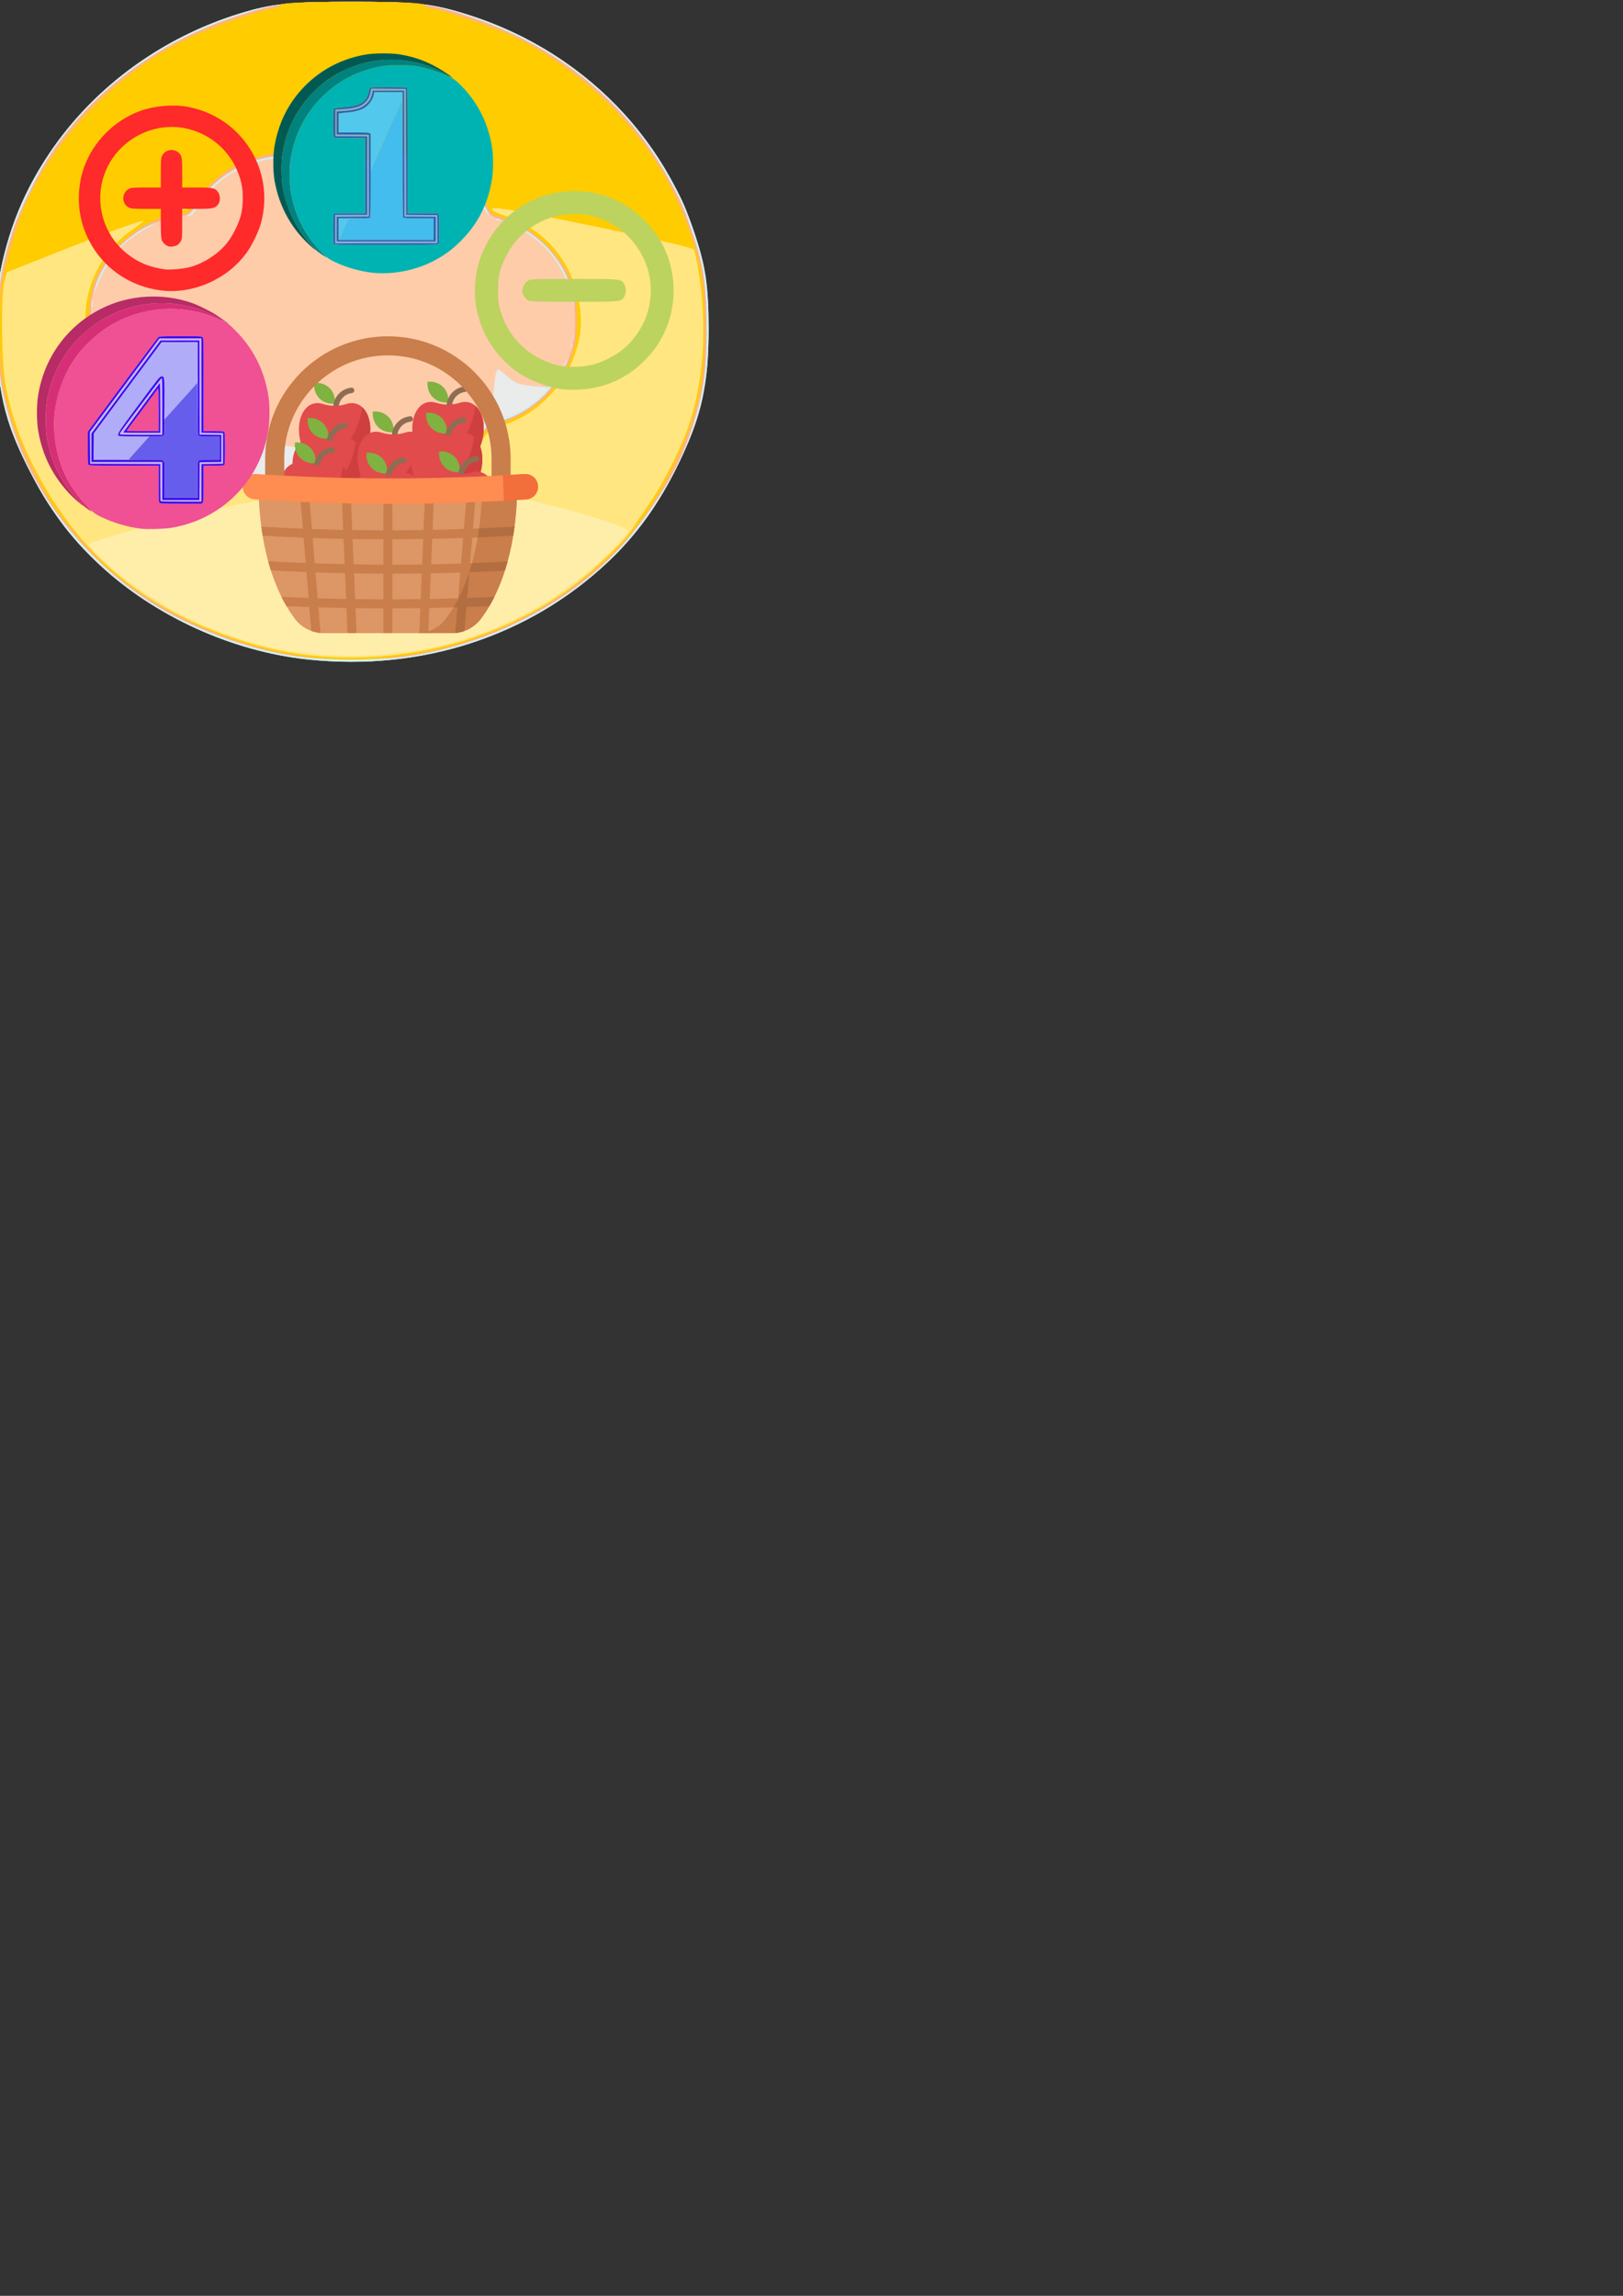 <?xml version="1.0" encoding="UTF-8" standalone="no"?>
<svg
   xmlns:dc="http://purl.org/dc/elements/1.1/"
   xmlns:cc="http://creativecommons.org/ns#"
   xmlns:rdf="http://www.w3.org/1999/02/22-rdf-syntax-ns#"
   xmlns:svg="http://www.w3.org/2000/svg"
   xmlns="http://www.w3.org/2000/svg"
   xmlns:sodipodi="http://sodipodi.sourceforge.net/DTD/sodipodi-0.dtd"
   xmlns:inkscape="http://www.inkscape.org/namespaces/inkscape"
   width="210mm"
   height="297mm"
   viewBox="0 0 210 297"
   version="1.1"
   id="svg8"
   inkscape:version="1.0.2-2 (e86c870879, 2021-01-15)"
   sodipodi:docname="b6.svg">
  <rect x="0" y="0" width="210" height="297" fill="#333333" stroke="none"/>
  <defs
     id="defs2">
    <pattern
       id="EMFhbasepattern"
       patternUnits="userSpaceOnUse"
       width="6"
       height="6"
       x="0"
       y="0" />
    <pattern
       id="EMFhbasepattern-7"
       patternUnits="userSpaceOnUse"
       width="6"
       height="6"
       x="0"
       y="0" />
    <pattern
       id="EMFhbasepattern-3"
       patternUnits="userSpaceOnUse"
       width="6"
       height="6"
       x="0"
       y="0" />
    <pattern
       id="EMFhbasepattern-8"
       patternUnits="userSpaceOnUse"
       width="6"
       height="6"
       x="0"
       y="0" />
    <pattern
       id="EMFhbasepattern-9"
       patternUnits="userSpaceOnUse"
       width="6"
       height="6"
       x="0"
       y="0" />
    <pattern
       id="EMFhbasepattern-31"
       patternUnits="userSpaceOnUse"
       width="6"
       height="6"
       x="0"
       y="0" />
    <pattern
       id="EMFhbasepattern-97"
       patternUnits="userSpaceOnUse"
       width="6"
       height="6"
       x="0"
       y="0" />
    <pattern
       id="EMFhbasepattern-83"
       patternUnits="userSpaceOnUse"
       width="6"
       height="6"
       x="0"
       y="0" />
    <pattern
       id="EMFhbasepattern-4"
       patternUnits="userSpaceOnUse"
       width="6"
       height="6"
       x="0"
       y="0" />
    <pattern
       id="EMFhbasepattern-1"
       patternUnits="userSpaceOnUse"
       width="6"
       height="6"
       x="0"
       y="0" />
    <pattern
       id="EMFhbasepattern-8-9"
       patternUnits="userSpaceOnUse"
       width="6"
       height="6"
       x="0"
       y="0" />
    <pattern
       id="EMFhbasepattern-91"
       patternUnits="userSpaceOnUse"
       width="6"
       height="6"
       x="0"
       y="0" />
    <pattern
       id="EMFhbasepattern-8-6"
       patternUnits="userSpaceOnUse"
       width="6"
       height="6"
       x="0"
       y="0" />
    <pattern
       id="EMFhbasepattern-9-8"
       patternUnits="userSpaceOnUse"
       width="6"
       height="6"
       x="0"
       y="0" />
    <pattern
       id="EMFhbasepattern-33"
       patternUnits="userSpaceOnUse"
       width="6"
       height="6"
       x="0"
       y="0" />
    <pattern
       id="EMFhbasepattern-8-0"
       patternUnits="userSpaceOnUse"
       width="6"
       height="6"
       x="0"
       y="0" />
    <pattern
       id="EMFhbasepattern-9-4"
       patternUnits="userSpaceOnUse"
       width="6"
       height="6"
       x="0"
       y="0" />
    <pattern
       id="EMFhbasepattern-1-9"
       patternUnits="userSpaceOnUse"
       width="6"
       height="6"
       x="0"
       y="0" />
    <pattern
       id="EMFhbasepattern-3-5"
       patternUnits="userSpaceOnUse"
       width="6"
       height="6"
       x="0"
       y="0" />
    <pattern
       id="EMFhbasepattern-4-4"
       patternUnits="userSpaceOnUse"
       width="6"
       height="6"
       x="0"
       y="0" />
    <pattern
       id="EMFhbasepattern-0"
       patternUnits="userSpaceOnUse"
       width="6"
       height="6"
       x="0"
       y="0" />
    <pattern
       id="EMFhbasepattern-48"
       patternUnits="userSpaceOnUse"
       width="6"
       height="6"
       x="0"
       y="0" />
    <pattern
       id="EMFhbasepattern-46"
       patternUnits="userSpaceOnUse"
       width="6"
       height="6"
       x="0"
       y="0" />
    <pattern
       id="EMFhbasepattern-8-96"
       patternUnits="userSpaceOnUse"
       width="6"
       height="6"
       x="0"
       y="0" />
    <pattern
       id="EMFhbasepattern-9-2"
       patternUnits="userSpaceOnUse"
       width="6"
       height="6"
       x="0"
       y="0" />
    <pattern
       id="EMFhbasepattern-1-8"
       patternUnits="userSpaceOnUse"
       width="6"
       height="6"
       x="0"
       y="0" />
    <pattern
       id="EMFhbasepattern-3-7"
       patternUnits="userSpaceOnUse"
       width="6"
       height="6"
       x="0"
       y="0" />
    <pattern
       id="EMFhbasepattern-4-8"
       patternUnits="userSpaceOnUse"
       width="6"
       height="6"
       x="0"
       y="0" />
    <pattern
       id="EMFhbasepattern-0-6"
       patternUnits="userSpaceOnUse"
       width="6"
       height="6"
       x="0"
       y="0" />
    <pattern
       id="EMFhbasepattern-2"
       patternUnits="userSpaceOnUse"
       width="6"
       height="6"
       x="0"
       y="0" />
    <pattern
       id="EMFhbasepattern-4-9"
       patternUnits="userSpaceOnUse"
       width="6"
       height="6"
       x="0"
       y="0" />
    <pattern
       id="EMFhbasepattern-5"
       patternUnits="userSpaceOnUse"
       width="6"
       height="6"
       x="0"
       y="0" />
    <pattern
       id="EMFhbasepattern-8-1"
       patternUnits="userSpaceOnUse"
       width="6"
       height="6"
       x="0"
       y="0" />
    <pattern
       id="EMFhbasepattern-70"
       patternUnits="userSpaceOnUse"
       width="6"
       height="6"
       x="0"
       y="0" />
    <pattern
       id="EMFhbasepattern-4-1"
       patternUnits="userSpaceOnUse"
       width="6"
       height="6"
       x="0"
       y="0" />
    <pattern
       id="EMFhbasepattern-6"
       patternUnits="userSpaceOnUse"
       width="6"
       height="6"
       x="0"
       y="0" />
    <pattern
       id="EMFhbasepattern-8-15"
       patternUnits="userSpaceOnUse"
       width="6"
       height="6"
       x="0"
       y="0" />
    <pattern
       id="EMFhbasepattern-9-26"
       patternUnits="userSpaceOnUse"
       width="6"
       height="6"
       x="0"
       y="0" />
    <pattern
       id="EMFhbasepattern-1-98"
       patternUnits="userSpaceOnUse"
       width="6"
       height="6"
       x="0"
       y="0" />
    <pattern
       id="EMFhbasepattern-3-9"
       patternUnits="userSpaceOnUse"
       width="6"
       height="6"
       x="0"
       y="0" />
    <pattern
       id="EMFhbasepattern-4-13"
       patternUnits="userSpaceOnUse"
       width="6"
       height="6"
       x="0"
       y="0" />
    <pattern
       id="EMFhbasepattern-0-9"
       patternUnits="userSpaceOnUse"
       width="6"
       height="6"
       x="0"
       y="0" />
    <pattern
       id="EMFhbasepattern-48-0"
       patternUnits="userSpaceOnUse"
       width="6"
       height="6"
       x="0"
       y="0" />
    <pattern
       id="EMFhbasepattern-94"
       patternUnits="userSpaceOnUse"
       width="6"
       height="6"
       x="0"
       y="0" />
    <pattern
       id="EMFhbasepattern-60"
       patternUnits="userSpaceOnUse"
       width="6"
       height="6"
       x="0"
       y="0" />
    <pattern
       id="EMFhbasepattern-8-00"
       patternUnits="userSpaceOnUse"
       width="6"
       height="6"
       x="0"
       y="0" />
    <pattern
       id="EMFhbasepattern-9-9"
       patternUnits="userSpaceOnUse"
       width="6"
       height="6"
       x="0"
       y="0" />
    <pattern
       id="EMFhbasepattern-1-4"
       patternUnits="userSpaceOnUse"
       width="6"
       height="6"
       x="0"
       y="0" />
  </defs>
  <sodipodi:namedview
     id="base"
     pagecolor="#ffffff"
     bordercolor="#666666"
     borderopacity="1.0"
     inkscape:pageopacity="0.0"
     inkscape:pageshadow="2"
     inkscape:zoom="0.98994949"
     inkscape:cx="407.95419"
     inkscape:cy="383.04576"
     inkscape:document-units="mm"
     inkscape:current-layer="layer2"
     inkscape:document-rotation="0"
     showgrid="false"
     inkscape:window-width="2560"
     inkscape:window-height="1361"
     inkscape:window-x="-9"
     inkscape:window-y="-9"
     inkscape:window-maximized="1" />
  <g
     inkscape:groupmode="layer"
     id="layer4"
     inkscape:label="Warstwa 3"
     style="display:inline">
    <g
       id="g978"
       transform="translate(-0.23,-0.255)" />
    <g
       id="g1072"
       transform="translate(-70.292,-55.708)"
       style="fill-rule:evenodd">
      <path
         style="fill:#eaebeb;fill-rule:evenodd;stroke-width:0.264"
         d="m 110.188,141.031 c -9.849,-1.027 -19.845,-5.562 -27.036,-12.267 -3.86,-3.599 -6.434,-7.086 -9.183,-12.442 -3.164,-6.162 -4.091,-10.279 -4.092,-18.158 -3.15e-4,-4.562 0.082,-5.602 0.647,-8.194 1.43,-6.554 3.983,-11.864 8.361,-17.388 5.571,-7.03 13.536,-12.4 22.447,-15.132 4.151,-1.273 6.425,-1.509 14.538,-1.509 8.428,0 10.438,0.228 15.091,1.709 11.183,3.561 20.403,11.003 25.978,20.969 1.69,3.021 2.041,3.814 3.236,7.315 1.425,4.173 1.797,6.717 1.797,12.3 0,7.273 -0.88,11.276 -3.804,17.314 -2.588,5.343 -5.431,9.305 -9.281,12.931 -10.17,9.58 -24.043,14.079 -38.7,12.551 z"
         id="path1086" />
      <path
         style="fill:#d0f0ef;fill-rule:evenodd;stroke-width:0.264"
         d="m 110.188,141.031 c -11.532,-1.202 -23.132,-7.242 -30.272,-15.763 -2.858,-3.411 -3.893,-4.957 -5.809,-8.683 -1.747,-3.396 -3.219,-7.702 -3.835,-11.214 -0.614,-3.503 -0.537,-11.499 0.144,-14.893 0.988,-4.929 2.915,-9.693 5.693,-14.08 5.598,-8.838 14.805,-15.755 25.224,-18.949 4.151,-1.273 6.425,-1.509 14.538,-1.509 8.428,0 10.438,0.228 15.091,1.709 15.84,5.043 27.651,17.992 30.547,33.487 0.639,3.421 0.637,10.785 -0.004,14.217 -1.578,8.452 -6.368,17.263 -12.51,23.016 -10.348,9.692 -24.136,14.19 -38.808,12.661 z m -0.68,-22.967 c 0.756,-0.143 2.099,-0.553 2.985,-0.911 l 1.61,-0.65 1.545,0.65 c 0.85,0.358 2.407,0.784 3.461,0.947 3.665,0.568 7.819,-0.724 10.705,-3.33 1.479,-1.335 1.954,-2.256 0.557,-1.08 -1.841,1.549 -5.518,2.882 -7.892,2.859 -2.413,-0.022 -5.409,-0.958 -7.234,-2.259 -0.727,-0.518 -1.187,-0.596 -3.736,-0.631 -3.65,-0.05 -4.633,-0.211 -6.554,-1.073 -1.919,-0.861 -3.441,-2.522 -3.886,-4.242 -0.419,-1.617 -0.517,-3.762 -0.2,-4.388 0.474,-0.936 -0.154,-1.046 -2.483,-0.435 -2.899,0.761 -5.877,0.83 -8.42,0.197 -1.853,-0.462 -5.457,-2.056 -6.807,-3.011 -0.884,-0.626 -0.786,-0.019 0.376,2.317 1.175,2.363 3.595,4.864 5.704,5.896 1.615,0.79 3.916,1.467 5.003,1.472 0.581,0.003 0.928,0.336 1.951,1.874 2.95,4.437 8.272,6.755 13.316,5.798 z m 26.435,-8.493 c 1.563,-0.536 2.879,-1.331 4.374,-2.644 1.136,-0.998 0.918,-1.28 -0.995,-1.286 -1.522,-0.005 -2.742,-0.487 -3.606,-1.424 -0.98,-1.063 -1.278,-0.89 -1.422,0.825 -0.15,1.792 -0.653,4.219 -1.014,4.893 -0.226,0.421 -0.169,0.457 0.485,0.303 0.407,-0.096 1.387,-0.396 2.177,-0.666 z"
         id="path1084" />
      <path
         style="fill:#ffccaa;fill-rule:evenodd;stroke-width:0.264"
         d="m 109.948,140.766 c -7.042,-0.742 -15.286,-3.797 -21.226,-7.866 -7.94,-5.438 -14.179,-13.605 -16.87,-22.084 -1.47,-4.632 -1.82,-7.042 -1.824,-12.582 -0.004,-5.268 0.39,-7.911 1.875,-12.556 0.737,-2.306 2.909,-6.814 4.471,-9.28 5.487,-8.662 14.302,-15.297 24.828,-18.686 4.936,-1.589 6.453,-1.772 14.724,-1.772 8.447,0 10.199,0.238 15.687,2.13 10.983,3.787 19.673,10.911 25.064,20.548 1.69,3.021 2.041,3.814 3.236,7.315 1.425,4.173 1.797,6.717 1.797,12.3 0,5.454 -0.372,8.111 -1.738,12.406 -1.489,4.685 -3.674,8.66 -7.443,13.541 -6.822,8.836 -18.79,15.263 -30.898,16.593 -2.924,0.321 -8.593,0.317 -11.684,-0.009 z m 0.109,-22.556 c 0.945,-0.203 2.23,-0.601 2.855,-0.884 l 1.137,-0.515 1.59,0.642 c 5.222,2.109 10.943,0.984 14.724,-2.895 0.602,-0.618 1.543,-1.766 2.091,-2.551 0.887,-1.271 1.153,-1.467 2.421,-1.788 2.201,-0.557 4.345,-1.84 6.062,-3.628 1.354,-1.41 2.979,-3.939 2.943,-4.58 -0.006,-0.114 -0.256,0.269 -0.555,0.85 -0.299,0.582 -0.84,1.496 -1.203,2.033 -0.644,0.953 -0.692,0.973 -2.022,0.845 -2.648,-0.254 -3.12,-0.404 -4.12,-1.307 -0.554,-0.501 -1.131,-0.91 -1.282,-0.91 -0.151,0 -0.332,0.684 -0.402,1.52 -0.438,5.222 -2.188,8.072 -6.189,10.082 -1.521,0.764 -4.186,1.439 -5.625,1.426 -2.413,-0.022 -5.409,-0.958 -7.234,-2.259 -0.727,-0.518 -1.187,-0.596 -3.736,-0.631 -3.65,-0.05 -4.633,-0.211 -6.554,-1.073 -1.919,-0.861 -3.441,-2.522 -3.886,-4.242 -0.419,-1.617 -0.517,-3.762 -0.2,-4.388 0.474,-0.936 -0.154,-1.046 -2.483,-0.435 -2.895,0.76 -5.876,0.83 -8.42,0.199 -2.102,-0.522 -5.378,-1.993 -6.807,-3.057 -0.823,-0.613 -0.859,-0.618 -0.859,-0.111 0,0.291 0.472,1.472 1.049,2.624 1.928,3.851 5.482,6.534 9.686,7.309 1.767,0.326 1.826,0.364 2.794,1.773 3.336,4.86 8.757,7.127 14.227,5.951 z m 34.28,-17.91 c -0.084,-0.211 -0.147,-0.148 -0.16,0.16 -0.011,0.279 0.051,0.435 0.139,0.347 0.088,-0.088 0.097,-0.316 0.021,-0.507 z M 82.22,98.835 c -0.067,-0.257 -0.126,-0.111 -0.132,0.325 -0.005,0.436 0.049,0.647 0.122,0.468 0.072,-0.179 0.077,-0.536 0.01,-0.793 z m 62.383,0 c -0.067,-0.257 -0.126,-0.111 -0.132,0.325 -0.005,0.436 0.05,0.647 0.122,0.468 0.072,-0.179 0.077,-0.536 0.01,-0.793 z M 82.22,94.605 c -0.067,-0.257 -0.126,-0.111 -0.132,0.325 -0.005,0.436 0.049,0.647 0.122,0.468 0.072,-0.179 0.077,-0.536 0.01,-0.793 z m 62.383,0 c -0.067,-0.257 -0.126,-0.111 -0.132,0.325 -0.005,0.436 0.05,0.647 0.122,0.468 0.072,-0.179 0.077,-0.536 0.01,-0.793 z M 84.522,89.436 c 1.136,-1.711 2.586,-2.997 4.686,-4.154 0.781,-0.43 1.301,-0.784 1.156,-0.785 -0.661,-0.006 -3.311,1.804 -4.665,3.186 -1.475,1.505 -2.964,4.088 -3.264,5.662 -0.083,0.436 0.125,0.078 0.462,-0.796 0.338,-0.874 1.069,-2.275 1.626,-3.113 z m 59.363,2.63 c -1.047,-2.797 -3.731,-5.739 -6.523,-7.149 -1.455,-0.735 -1.34,-0.457 0.151,0.365 3.077,1.696 5.353,4.353 6.308,7.364 0.247,0.778 0.487,1.3 0.534,1.16 0.047,-0.14 -0.165,-0.923 -0.47,-1.739 z M 92.274,84.065 c -0.088,-0.088 -0.316,-0.097 -0.507,-0.021 -0.211,0.084 -0.148,0.147 0.16,0.16 0.279,0.011 0.435,-0.051 0.347,-0.139 z m 42.822,0 c -0.088,-0.088 -0.316,-0.097 -0.507,-0.021 -0.211,0.084 -0.148,0.147 0.16,0.16 0.279,0.011 0.435,-0.051 0.347,-0.139 z M 93.738,83.787 c -0.179,-0.072 -0.536,-0.077 -0.793,-0.01 -0.257,0.067 -0.111,0.126 0.325,0.132 0.436,0.005 0.647,-0.049 0.468,-0.122 z m 1.383,-0.293 c 0.145,-0.107 0.738,-0.897 1.317,-1.756 3.41,-5.062 10.46,-7.036 16.145,-4.522 1.594,0.705 2.233,0.81 2.641,0.433 0.527,-0.486 3.232,-1.306 4.878,-1.479 4.833,-0.507 9.761,1.883 12.466,6.047 0.558,0.859 1.014,1.447 1.014,1.307 0,-0.506 -1.616,-2.785 -2.773,-3.909 -2.189,-2.127 -5.143,-3.46 -8.313,-3.749 -2.079,-0.19 -4.155,0.163 -6.511,1.106 l -1.742,0.697 -1.549,-0.695 c -2.247,-1.008 -5.256,-1.392 -7.612,-0.971 -3.676,0.657 -7.555,3.197 -9.22,6.038 -0.364,0.621 -0.858,1.243 -1.098,1.383 -0.24,0.14 -0.318,0.257 -0.172,0.259 0.145,0.002 0.383,-0.083 0.529,-0.19 z"
         id="path1082" />
      <path
         style="fill:#ffb380;fill-rule:evenodd;stroke-width:0.264"
         d="m 109.948,140.766 c -7.042,-0.742 -15.286,-3.797 -21.226,-7.866 -7.94,-5.438 -14.179,-13.605 -16.87,-22.084 -1.47,-4.632 -1.82,-7.042 -1.824,-12.582 -0.004,-5.268 0.39,-7.911 1.875,-12.556 0.737,-2.306 2.909,-6.814 4.471,-9.28 5.487,-8.662 14.302,-15.297 24.828,-18.686 4.936,-1.589 6.453,-1.772 14.724,-1.772 8.447,0 10.199,0.238 15.687,2.13 10.983,3.787 19.673,10.911 25.064,20.548 1.69,3.021 2.041,3.814 3.236,7.315 1.425,4.173 1.797,6.717 1.797,12.3 0,5.454 -0.372,8.111 -1.738,12.406 -1.489,4.685 -3.674,8.66 -7.443,13.541 -6.822,8.836 -18.79,15.263 -30.898,16.593 -2.924,0.321 -8.593,0.317 -11.684,-0.009 z m 0.109,-22.556 c 0.945,-0.203 2.23,-0.601 2.855,-0.884 l 1.137,-0.515 1.59,0.642 c 5.222,2.109 10.943,0.984 14.724,-2.895 0.602,-0.618 1.543,-1.766 2.091,-2.551 0.887,-1.271 1.153,-1.467 2.421,-1.788 4.358,-1.102 8.027,-4.747 9.384,-9.322 0.613,-2.067 0.564,-5.861 -0.105,-8.026 -1.259,-4.076 -4.62,-7.413 -8.725,-8.663 -1.581,-0.482 -1.774,-0.623 -2.359,-1.725 -0.809,-1.525 -2.996,-3.755 -4.609,-4.7 -3.9,-2.286 -8.102,-2.558 -12.475,-0.809 l -1.742,0.697 -1.549,-0.695 c -5.927,-2.66 -13.279,-0.446 -16.826,5.066 -0.534,0.829 -1.127,1.43 -1.48,1.497 -2.896,0.556 -3.814,0.823 -5.141,1.492 -3.188,1.608 -5.684,4.57 -6.717,7.974 -0.468,1.54 -0.54,2.32 -0.444,4.811 0.106,2.76 0.183,3.119 1.085,5.019 1.906,4.014 5.569,6.864 9.827,7.646 1.811,0.333 1.859,0.363 2.831,1.778 3.336,4.86 8.757,7.127 14.227,5.951 z"
         id="path1080" />
      <path
         style="fill:#ffcc00;fill-rule:evenodd;stroke-width:0.264"
         d="m 110.717,140.766 c -9.227,-0.962 -19.172,-5.281 -26.327,-11.433 -1.997,-1.718 -5.601,-5.852 -7.303,-8.379 -1.604,-2.381 -4.281,-7.904 -5.097,-10.514 -1.376,-4.402 -1.7,-6.771 -1.688,-12.337 0.01,-4.497 0.084,-5.327 0.709,-7.93 0.384,-1.599 1.042,-3.919 1.462,-5.155 3.309,-9.736 11.551,-18.958 21.466,-24.018 2.958,-1.509 9.325,-3.797 11.566,-4.155 0.607,-0.097 1.049,-0.265 0.982,-0.373 -0.236,-0.382 2.401,-0.531 9.383,-0.531 6.982,0 9.618,0.149 9.383,0.531 -0.067,0.108 0.375,0.276 0.982,0.373 1.93,0.309 8.21,2.485 10.778,3.735 8.06,3.923 15.267,10.686 19.495,18.294 2.084,3.749 3.771,8.296 4.487,12.093 0.629,3.335 0.621,11.239 -0.014,14.631 -1.508,8.051 -6.397,17.05 -12.199,22.452 -10.187,9.486 -24.189,14.164 -38.066,12.718 z m 0.84,-22.713 c 2.399,-0.865 2.479,-0.867 4.716,-0.11 2.732,0.924 6.214,0.977 8.891,0.136 3.078,-0.967 5.865,-3.194 7.533,-6.019 0.565,-0.956 0.863,-1.17 2.158,-1.543 4.52,-1.305 7.933,-4.491 9.474,-8.846 0.486,-1.373 0.609,-2.28 0.614,-4.518 0.009,-4.276 -1.045,-6.895 -3.936,-9.786 -1.781,-1.781 -3.95,-3.09 -6.064,-3.66 -0.938,-0.253 -1.207,-0.475 -1.541,-1.273 -0.583,-1.396 -3.902,-4.591 -5.636,-5.426 -3.621,-1.743 -7.69,-1.955 -11.234,-0.584 -1.018,0.394 -2.029,0.717 -2.247,0.718 -0.218,0.002 -1.17,-0.325 -2.115,-0.726 -3.39,-1.437 -7.713,-1.173 -11.417,0.697 -1.901,0.96 -4.79,3.703 -5.376,5.106 -0.408,0.975 -0.572,1.054 -2.798,1.342 -2.093,0.27 -4.859,1.798 -6.837,3.776 -2.923,2.923 -3.974,5.526 -3.966,9.816 0.006,3.104 0.562,5.193 1.975,7.426 1.926,3.045 5.677,5.544 9.232,6.153 1.76,0.301 1.817,0.337 2.651,1.637 1.161,1.811 3.683,4.08 5.541,4.986 3.218,1.569 7.216,1.838 10.38,0.698 z"
         id="path1078" />
      <path
         style="fill:#ffe680;fill-rule:evenodd;stroke-width:0.264"
         d="m 110.453,140.502 c -7.176,-0.748 -15.375,-3.736 -21.44,-7.814 -6.041,-4.061 -10.659,-9.402 -14.372,-16.623 -1.737,-3.377 -2.931,-6.849 -3.633,-10.561 -0.543,-2.87 -0.625,-11.774 -0.124,-13.502 l 0.312,-1.078 6.501,-2.581 c 6.462,-2.566 10.961,-4.195 11.127,-4.029 0.048,0.048 -0.574,0.542 -1.382,1.098 -5.992,4.127 -7.814,11.84 -4.384,18.563 0.753,1.475 3.196,4.07 4.805,5.102 1.372,0.88 4.832,2.109 5.939,2.109 0.483,0 0.897,0.374 1.682,1.52 2.871,4.19 6.773,6.264 11.799,6.273 2.25,0.004 2.966,-0.11 4.807,-0.762 l 2.164,-0.766 1.405,0.61 c 1.746,0.758 5.977,1.027 8.464,0.537 3.307,-0.651 6.491,-2.895 8.69,-6.125 0.846,-1.243 1.178,-1.519 2.016,-1.674 3.395,-0.627 7.372,-3.871 9.062,-7.391 1.659,-3.458 1.965,-6.266 1.065,-9.786 -1.207,-4.719 -4.637,-8.435 -9.184,-9.948 -1.798,-0.598 -2.341,-1.037 -1.284,-1.037 1.966,0 25.272,4.868 25.564,5.34 0.108,0.174 0.329,1.082 0.492,2.018 1.257,7.22 0.927,14.184 -0.96,20.232 -0.93,2.98 -3.157,7.495 -5.154,10.446 -0.924,1.366 -2.055,3.036 -2.512,3.713 -1.037,1.533 -4.883,5.195 -7.445,7.091 -9.534,7.053 -21.773,10.3 -34.016,9.024 z M 93.866,82.728 c 0.182,-0.073 0.479,-0.073 0.661,0 0.182,0.073 0.033,0.133 -0.33,0.133 -0.363,0 -0.512,-0.06 -0.33,-0.133 z"
         id="path1076" />
      <path
         style="fill:#ffeeaa;fill-rule:evenodd;stroke-width:0.264"
         d="m 110.212,140.238 c -9.628,-1.015 -19.585,-5.539 -26.589,-12.082 -1.315,-1.229 -1.894,-1.94 -1.718,-2.113 0.145,-0.144 2.405,-0.866 5.022,-1.605 14.586,-4.12 22.39,-5.275 36.346,-5.382 7.43,-0.057 8.332,-0.013 11.499,0.552 6.335,1.131 16.484,4.026 16.733,4.773 0.067,0.201 -0.978,1.428 -2.39,2.806 -10.204,9.959 -24.082,14.615 -38.903,13.052 z"
         id="path1074" />
    </g>
    <path
       style="fill:#ff2a2a;stroke-width:0.099"
       d="m 21.105,37.602 c -4.771,-0.51 -8.675,-3.572 -10.252,-8.04 -0.884,-2.505 -0.87,-5.446 0.039,-7.966 1.192,-3.304 3.944,-6.054 7.251,-7.244 1.892,-0.681 4.354,-0.882 6.247,-0.512 6.925,1.355 11.2,8.162 9.396,14.961 -0.303,1.143 -1.233,3.054 -1.94,3.988 -1.191,1.573 -2.56,2.699 -4.374,3.599 -1.996,0.991 -4.318,1.433 -6.368,1.214 z m 3.266,-2.995 c 1.778,-0.421 3.73,-1.639 4.925,-3.074 0.768,-0.922 1.608,-2.595 1.894,-3.774 0.284,-1.169 0.304,-2.92 0.046,-4.033 -0.769,-3.319 -3.126,-5.883 -6.337,-6.895 -4.745,-1.495 -9.95,1.222 -11.489,5.997 -1.164,3.611 0.036,7.603 2.997,9.969 1.456,1.163 2.915,1.769 4.944,2.052 0.58,0.081 2.201,-0.05 3.019,-0.244 z m -2.526,-2.726 c -0.354,-0.094 -0.76,-0.446 -0.9,-0.78 -0.1,-0.24 -0.137,-0.827 -0.137,-2.204 v -1.877 l -1.9,-1.98e-4 c -1.613,-10e-5 -1.952,-0.026 -2.243,-0.173 -0.949,-0.478 -0.952,-1.899 -0.005,-2.405 0.301,-0.161 0.579,-0.184 2.246,-0.184 h 1.902 V 22.359 c 0,-1.665 0.023,-1.942 0.184,-2.244 0.506,-0.946 1.929,-0.943 2.407,0.005 0.146,0.29 0.173,0.629 0.173,2.24 l 1.53e-4,1.898 h 1.879 c 2.099,0 2.383,0.061 2.765,0.598 0.302,0.424 0.318,1.159 0.032,1.548 -0.406,0.553 -0.69,0.616 -2.776,0.616 l -1.9,1.53e-4 -4.1e-4,1.948 c -2.96e-4,1.757 -0.019,1.979 -0.193,2.263 -0.106,0.173 -0.294,0.381 -0.419,0.461 -0.263,0.169 -0.83,0.266 -1.115,0.19 z"
       id="path852" />
  </g>
  <g
     inkscape:groupmode="layer"
     id="layer2"
     inkscape:label="Warstwa 2">
    <path
       style="fill:#bcd35f;stroke-width:0.106"
       d="m 72.778,50.363 c -2.055,-0.263 -4.561,-1.264 -6.135,-2.449 -4.967,-3.743 -6.606,-10.397 -3.919,-15.905 1.534,-3.145 4.106,-5.441 7.381,-6.591 2.709,-0.951 5.828,-0.935 8.543,0.044 3.245,1.169 6.102,3.849 7.462,6.998 1.966,4.552 1.125,9.922 -2.121,13.561 -2.479,2.779 -5.617,4.261 -9.307,4.395 -0.64,0.023 -1.497,-2.11e-4 -1.904,-0.052 z m 3.861,-3.174 c 1.189,-0.285 2.86,-1.11 3.833,-1.893 3.195,-2.57 4.499,-6.769 3.295,-10.608 -1.074,-3.427 -3.829,-5.964 -7.392,-6.809 -1.042,-0.247 -3.039,-0.248 -4.113,-0.002 -3.058,0.701 -5.479,2.61 -6.836,5.391 -0.791,1.622 -0.98,2.452 -0.98,4.298 0,1.227 0.044,1.697 0.222,2.351 0.849,3.126 2.939,5.551 5.837,6.77 1.12,0.471 1.234,0.505 2.274,0.676 1.082,0.178 2.693,0.106 3.861,-0.174 z m -8.208,-8.293 c -0.403,-0.175 -0.742,-0.633 -0.831,-1.122 -0.093,-0.515 0.296,-1.257 0.789,-1.503 0.338,-0.169 0.848,-0.185 5.907,-0.185 6.127,-2.12e-4 6.062,-0.007 6.48,0.679 0.259,0.425 0.259,1.179 0,1.603 -0.419,0.686 -0.351,0.679 -6.48,0.675 -4.411,-0.003 -5.604,-0.033 -5.865,-0.147 z"
       id="path883" />
    <g
       id="g23"
       transform="matrix(0.241,0,0,0.241,23.189,-13.576)">
      <path
         style="fill:#80afdd;stroke-width:0.265"
         d="m 83.724,179.31 v -7.674 h 8.598 8.598 v -21.029 -21.029 l -8.532,-0.07 -8.532,-0.07 v -7.143 -7.143 l 3.412,-0.19 c 5.725,-0.318 9.375,-1.197 11.425,-2.749 2.401,-1.819 3.451,-3.564 4.084,-6.787 l 0.299,-1.525 9.306,0.07 9.306,0.07 0.067,33.794 0.067,33.794 8.399,0.07 8.399,0.07 v 7.54 7.54 l -27.448,0.067 -27.448,0.067 z m 53.971,0.002 v -6.61 l -8.4,-0.07 -8.4,-0.07 -0.067,-33.798 -0.067,-33.798 h -8.412 -8.412 l -0.318,1.521 c -0.52,2.484 -1.402,4.04 -3.229,5.693 -2.564,2.32 -6.219,3.412 -12.63,3.773 l -3.241,0.182 v 6.184 6.184 l 8.664,0.07 8.664,0.07 v 21.959 21.959 l -8.664,0.07 -8.664,0.07 v 6.61 6.61 h 26.589 26.589 v -6.61 z"
         id="path37" />
      <path
         style="fill:#52c8ec;stroke-width:0.265"
         d="m 85.576,179.221 v -5.732 h 2.649 2.649 l -0.374,0.86 c -0.834,1.919 -4.727,10.392 -4.822,10.494 -0.056,0.061 -0.102,-2.469 -0.102,-5.622 z m 17.197,-41.521 v -9.421 l -0.588,-0.412 c -0.501,-0.351 -1.777,-0.412 -8.598,-0.412 h -8.01 v -5.136 -5.136 l 0.992,-0.145 c 0.546,-0.08 2.004,-0.221 3.241,-0.313 4.152,-0.312 7.834,-1.327 9.857,-2.719 2.504,-1.723 4.372,-4.495 4.821,-7.156 l 0.184,-1.09 h 7.649 7.649 v 1.93 1.93 l -8.488,18.64 c -4.669,10.252 -8.538,18.689 -8.598,18.75 -0.06,0.061 -0.11,-4.129 -0.11,-9.311 z"
         id="path35" />
      <path
         style="fill:#42bded;stroke-width:0.265"
         d="m 86.135,183.932 c 0.291,-0.659 1.47,-3.248 2.618,-5.754 l 2.089,-4.557 5.614,-0.071 c 3.597,-0.046 5.74,-0.176 5.965,-0.363 0.283,-0.235 0.35,-2.758 0.347,-13.024 l -0.004,-12.733 8.536,-18.764 8.536,-18.764 0.067,31.437 c 0.049,22.697 0.149,31.536 0.363,31.793 0.236,0.285 1.916,0.356 8.333,0.356 h 8.037 v 5.82 5.82 H 111.121 85.605 Z"
         id="path33" />
      <path
         style="fill:#00b3b3;stroke-width:0.265"
         d="m 103.963,202.748 c -6.994,-0.744 -14.524,-2.9 -20.791,-5.955 -3.917,-1.909 -5.968,-3.644 -9.918,-8.388 -7.197,-8.645 -11.472,-17.985 -13.366,-29.204 -0.792,-4.692 -0.852,-12.591 -0.131,-17.197 2.091,-13.355 7.672,-24.477 16.881,-33.645 8.918,-8.878 19.633,-14.334 32.485,-16.542 2.204,-0.378 4.146,-0.473 9.392,-0.455 6.35,0.021 6.783,0.056 10.847,0.873 4.969,0.999 10.554,2.862 15.104,5.039 2.696,1.29 3.58,1.874 5.369,3.547 9.926,9.283 16.192,21.376 18.185,35.099 0.686,4.721 0.63,12.173 -0.126,16.834 -2.112,13.02 -7.58,23.797 -16.696,32.914 -4.95,4.95 -9.381,8.124 -15.856,11.358 -9.18,4.585 -21.292,6.794 -31.379,5.721 z m 35.266,-15.291 c 0.453,-0.453 0.453,-15.844 0,-16.297 -0.233,-0.233 -2.481,-0.317 -8.466,-0.317 h -8.149 v -33.547 c 0,-25.739 -0.074,-33.62 -0.317,-33.864 -0.376,-0.376 -19.16,-0.457 -19.747,-0.085 -0.195,0.124 -0.514,1.063 -0.71,2.088 -0.432,2.269 -1.074,3.579 -2.448,4.994 -2.125,2.19 -5.123,3.087 -12.127,3.63 -3.05,0.236 -4.165,0.417 -4.347,0.705 -0.135,0.213 -0.247,3.592 -0.249,7.51 -0.004,6.26 0.049,7.181 0.434,7.606 0.406,0.449 1.029,0.484 8.598,0.484 h 8.16 v 20.239 20.239 h -8.324 c -7.959,0 -8.336,0.022 -8.598,0.512 -0.371,0.693 -0.371,15.216 0,15.909 0.268,0.501 0.86,0.512 28.123,0.512 21.308,0 27.924,-0.075 28.167,-0.317 z"
         id="path31" />
      <path
         style="fill:#2762ae;stroke-width:0.265"
         d="m 82.939,187.263 c -0.371,-0.693 -0.371,-15.216 0,-15.909 0.262,-0.489 0.639,-0.512 8.598,-0.512 h 8.324 v -20.239 -20.239 h -8.16 c -7.57,0 -8.192,-0.035 -8.598,-0.484 -0.385,-0.425 -0.437,-1.346 -0.434,-7.606 0.002,-3.917 0.114,-7.297 0.249,-7.51 0.182,-0.288 1.297,-0.469 4.347,-0.705 7.004,-0.543 10.001,-1.44 12.127,-3.63 1.374,-1.415 2.015,-2.725 2.448,-4.994 0.195,-1.025 0.515,-1.964 0.71,-2.088 0.587,-0.372 19.371,-0.292 19.747,0.085 0.244,0.244 0.317,8.125 0.317,33.864 v 33.547 h 8.149 c 5.985,0 8.233,0.084 8.466,0.317 0.453,0.453 0.453,15.844 0,16.297 -0.243,0.243 -6.859,0.317 -28.167,0.317 -27.263,0 -27.855,-0.011 -28.123,-0.512 z m 55.681,-7.954 v -7.54 l -8.399,-0.07 -8.399,-0.07 -0.067,-33.794 -0.067,-33.794 -9.306,-0.07 -9.306,-0.07 -0.299,1.525 c -0.633,3.223 -1.683,4.968 -4.084,6.787 -2.05,1.553 -5.7,2.431 -11.425,2.749 l -3.412,0.19 v 7.143 7.143 l 8.532,0.07 8.532,0.07 v 21.029 21.029 h -8.598 -8.598 v 7.674 7.674 l 27.448,-0.067 27.448,-0.067 z m -54.103,0.004 v -6.61 l 8.664,-0.07 8.664,-0.07 v -21.959 -21.959 l -8.664,-0.07 -8.664,-0.07 v -6.184 -6.184 l 3.241,-0.182 c 6.411,-0.361 10.066,-1.453 12.63,-3.773 1.827,-1.653 2.709,-3.209 3.229,-5.693 l 0.318,-1.521 h 8.412 8.412 l 0.067,33.798 0.067,33.798 8.4,0.07 8.4,0.07 v 6.61 6.61 H 111.106 84.517 Z m 52.119,-0.004 v -5.82 h -8.016 c -5.882,0 -8.101,-0.085 -8.334,-0.317 -0.244,-0.244 -0.317,-8.125 -0.317,-33.864 v -33.547 h -7.649 -7.649 l -0.184,1.09 c -0.45,2.661 -2.317,5.433 -4.821,7.156 -2.022,1.391 -5.705,2.407 -9.857,2.719 -1.237,0.093 -2.695,0.234 -3.241,0.313 l -0.992,0.145 v 5.136 5.136 h 8.01 c 6.822,0 8.098,0.061 8.598,0.412 l 0.588,0.412 v 22.288 c 0,16.982 -0.076,22.363 -0.317,22.605 -0.233,0.233 -2.51,0.317 -8.598,0.317 h -8.281 v 5.82 5.82 h 25.53 25.53 z"
         id="path29" />
      <path
         style="fill:#00827e;stroke-width:0.265"
         d="m 77.14,193.352 c -2.816,-1.874 -5.251,-4.146 -8.055,-7.517 -7.268,-8.734 -11.619,-18.032 -13.453,-28.75 -0.766,-4.475 -0.934,-12.113 -0.368,-16.675 1.681,-13.528 7.413,-25.287 16.969,-34.81 18.728,-18.664 47.031,-22.626 70.356,-9.849 3.511,1.923 4.08,2.512 1.091,1.129 -4.114,-1.903 -9.705,-3.717 -14.319,-4.644 -4.064,-0.817 -4.497,-0.852 -10.847,-0.873 -5.246,-0.017 -7.188,0.077 -9.392,0.455 -12.852,2.207 -23.566,7.663 -32.485,16.542 -9.209,9.168 -14.789,20.29 -16.881,33.645 -0.721,4.606 -0.661,12.504 0.131,17.197 1.893,11.21 6.174,20.569 13.351,29.182 1.357,1.629 3.264,3.706 4.238,4.615 0.973,0.909 1.736,1.653 1.694,1.653 -0.042,-2.6e-4 -0.955,-0.586 -2.03,-1.301 z"
         id="path27" />
      <path
         style="fill:#005a53;stroke-width:0.265"
         d="m 74.166,191.281 c -0.329,-0.42 -0.32,-0.429 0.1,-0.1 0.255,0.2 0.463,0.408 0.463,0.463 0,0.218 -0.217,0.078 -0.563,-0.363 z m -2.215,-1.687 C 60.791,180.203 53.712,167.788 51.152,153.117 c -0.777,-4.454 -0.84,-12.938 -0.128,-17.461 2.069,-13.159 7.688,-24.399 16.699,-33.406 9.002,-8.998 20.41,-14.757 33.198,-16.76 4.126,-0.646 12.978,-0.659 16.99,-0.025 6.682,1.057 11.79,2.656 17.629,5.522 3.53,1.732 8.907,5.101 10.753,6.738 l 0.794,0.704 -0.794,-0.489 c -2.915,-1.796 -4.024,-2.413 -6.614,-3.679 -14.275,-6.976 -31.432,-7.829 -46.166,-2.295 -8.439,3.17 -14.991,7.368 -21.28,13.635 -9.556,9.524 -15.288,21.282 -16.969,34.81 -0.567,4.562 -0.399,12.2 0.368,16.675 2.067,12.074 7.698,23.069 16.427,32.078 0.952,0.982 1.674,1.781 1.605,1.775 -0.069,-0.006 -0.84,-0.611 -1.713,-1.346 z"
         id="path25" />
    </g>
    <g
       id="g2609"
       transform="matrix(0.075,0,0,0.075,31.407,43.505)">
      <g
         id="layer3"
         inkscape:label="jablka">
        <g
           id="g127-97"
           transform="matrix(0.298,0,0,0.298,83.469,80.252)">
          <path
             style="fill:#7fb241"
             d="m 253.483,120.441 c -72.72,6.416 -126.336,-47.216 -119.936,-119.92 72.72,-6.416 126.336,47.216 119.936,119.92 z"
             id="path63-8" />
          <path
             style="fill:#8e6d53"
             d="m 256.267,171.097 c -6.272,-1.568 -11.2,-6.88 -11.952,-13.68 -3.44,-31.152 5.472,-61.76 25.056,-86.208 19.6,-24.448 47.552,-39.808 78.688,-43.232 8.736,-0.944 16.576,5.344 17.52,14.064 0.96,8.72 -5.328,16.56 -14.048,17.536 -22.704,2.496 -43.072,13.68 -57.36,31.504 -14.288,17.824 -20.768,40.128 -18.272,62.832 0.96,8.736 -5.328,16.576 -14.064,17.552 -1.92,0.224 -3.792,0.08 -5.568,-0.368 z"
             id="path65-7" />
          <path
             style="fill:#e14b4b"
             d="m 374.075,120.249 c -17.344,-4.624 -35.28,-3.664 -52.88,2 -45.216,14.576 -93.296,14.576 -138.512,0 -17.6,-5.664 -35.536,-6.624 -52.88,-2 -69.248,18.448 -102.656,118.624 -74.64,223.76 28.016,105.136 106.848,175.392 176.096,156.944 0.08,-0.016 0.144,-0.032 0.224,-0.064 13.456,-3.632 27.472,-3.632 40.928,0 0.08,0.016 0.144,0.032 0.224,0.064 69.232,18.448 148.08,-51.824 176.096,-156.944 28,-105.136 -5.424,-205.312 -74.656,-223.76 z"
             id="path67-0" />
          <path
             style="fill:#d03f3f"
             d="m 448.715,343.993 c -28,105.12 -106.88,175.36 -176.16,156.96 h -0.16 c -13.44,-3.68 -27.52,-3.68 -40.96,0 h -0.16 c -26.08,6.88 -53.44,1.28 -78.88,-13.92 135.84,-52.48 237.6,-184.96 258.88,-346.4 43.04,38.56 59.84,119.36 37.44,203.36 z"
             id="path69-7" />
          <g
             id="g71-4" />
          <g
             id="g73-2" />
          <g
             id="g75-7" />
          <g
             id="g77-7" />
          <g
             id="g79-27" />
          <g
             id="g81-13" />
          <g
             id="g83-8" />
          <g
             id="g85-4" />
          <g
             id="g87-2" />
          <g
             id="g89-9" />
          <g
             id="g91-33" />
          <g
             id="g93-2" />
          <g
             id="g95-52" />
          <g
             id="g97-9" />
          <g
             id="g99-64" />
        </g>
        <g
           id="g127-2"
           transform="matrix(0.298,0,0,0.298,279.071,78.191)">
          <path
             style="fill:#7fb241"
             d="m 253.483,120.441 c -72.72,6.416 -126.336,-47.216 -119.936,-119.92 72.72,-6.416 126.336,47.216 119.936,119.92 z"
             id="path63-4" />
          <path
             style="fill:#8e6d53"
             d="m 256.267,171.097 c -6.272,-1.568 -11.2,-6.88 -11.952,-13.68 -3.44,-31.152 5.472,-61.76 25.056,-86.208 19.6,-24.448 47.552,-39.808 78.688,-43.232 8.736,-0.944 16.576,5.344 17.52,14.064 0.96,8.72 -5.328,16.56 -14.048,17.536 -22.704,2.496 -43.072,13.68 -57.36,31.504 -14.288,17.824 -20.768,40.128 -18.272,62.832 0.96,8.736 -5.328,16.576 -14.064,17.552 -1.92,0.224 -3.792,0.08 -5.568,-0.368 z"
             id="path65-436" />
          <path
             style="fill:#e14b4b"
             d="m 374.075,120.249 c -17.344,-4.624 -35.28,-3.664 -52.88,2 -45.216,14.576 -93.296,14.576 -138.512,0 -17.6,-5.664 -35.536,-6.624 -52.88,-2 -69.248,18.448 -102.656,118.624 -74.64,223.76 28.016,105.136 106.848,175.392 176.096,156.944 0.08,-0.016 0.144,-0.032 0.224,-0.064 13.456,-3.632 27.472,-3.632 40.928,0 0.08,0.016 0.144,0.032 0.224,0.064 69.232,18.448 148.08,-51.824 176.096,-156.944 28,-105.136 -5.424,-205.312 -74.656,-223.76 z"
             id="path67-8" />
          <path
             style="fill:#d03f3f"
             d="m 448.715,343.993 c -28,105.12 -106.88,175.36 -176.16,156.96 h -0.16 c -13.44,-3.68 -27.52,-3.68 -40.96,0 h -0.16 c -26.08,6.88 -53.44,1.28 -78.88,-13.92 135.84,-52.48 237.6,-184.96 258.88,-346.4 43.04,38.56 59.84,119.36 37.44,203.36 z"
             id="path69-93" />
          <g
             id="g71-2" />
          <g
             id="g73-8" />
          <g
             id="g75-97" />
          <g
             id="g77-2" />
          <g
             id="g79-0" />
          <g
             id="g81-5" />
          <g
             id="g83-2" />
          <g
             id="g85-9" />
          <g
             id="g87-70" />
          <g
             id="g89-26" />
          <g
             id="g91-45" />
          <g
             id="g93-89" />
          <g
             id="g95-3" />
          <g
             id="g97-57" />
          <g
             id="g99-3" />
        </g>
        <g
           id="g127-0"
           transform="matrix(0.298,0,0,0.298,72.289,140.814)">
          <path
             style="fill:#7fb241"
             d="m 253.483,120.441 c -72.72,6.416 -126.336,-47.216 -119.936,-119.92 72.72,-6.416 126.336,47.216 119.936,119.92 z"
             id="path63-96" />
          <path
             style="fill:#8e6d53"
             d="m 256.267,171.097 c -6.272,-1.568 -11.2,-6.88 -11.952,-13.68 -3.44,-31.152 5.472,-61.76 25.056,-86.208 19.6,-24.448 47.552,-39.808 78.688,-43.232 8.736,-0.944 16.576,5.344 17.52,14.064 0.96,8.72 -5.328,16.56 -14.048,17.536 -22.704,2.496 -43.072,13.68 -57.36,31.504 -14.288,17.824 -20.768,40.128 -18.272,62.832 0.96,8.736 -5.328,16.576 -14.064,17.552 -1.92,0.224 -3.792,0.08 -5.568,-0.368 z"
             id="path65-8" />
          <path
             style="fill:#e14b4b"
             d="m 374.075,120.249 c -17.344,-4.624 -35.28,-3.664 -52.88,2 -45.216,14.576 -93.296,14.576 -138.512,0 -17.6,-5.664 -35.536,-6.624 -52.88,-2 -69.248,18.448 -102.656,118.624 -74.64,223.76 28.016,105.136 106.848,175.392 176.096,156.944 0.08,-0.016 0.144,-0.032 0.224,-0.064 13.456,-3.632 27.472,-3.632 40.928,0 0.08,0.016 0.144,0.032 0.224,0.064 69.232,18.448 148.08,-51.824 176.096,-156.944 28,-105.136 -5.424,-205.312 -74.656,-223.76 z"
             id="path67-9" />
          <path
             style="fill:#d03f3f"
             d="m 448.715,343.993 c -28,105.12 -106.88,175.36 -176.16,156.96 h -0.16 c -13.44,-3.68 -27.52,-3.68 -40.96,0 h -0.16 c -26.08,6.88 -53.44,1.28 -78.88,-13.92 135.84,-52.48 237.6,-184.96 258.88,-346.4 43.04,38.56 59.84,119.36 37.44,203.36 z"
             id="path69-9" />
          <g
             id="g71-32" />
          <g
             id="g73-3" />
          <g
             id="g75-6" />
          <g
             id="g77-13" />
          <g
             id="g79-2" />
          <g
             id="g81-3" />
          <g
             id="g83-75" />
          <g
             id="g85-2" />
          <g
             id="g87-3" />
          <g
             id="g89-1" />
          <g
             id="g91-5" />
          <g
             id="g93-5" />
          <g
             id="g95-2" />
          <g
             id="g97-7" />
          <g
             id="g99-5" />
        </g>
        <g
           id="g127-73"
           transform="matrix(0.298,0,0,0.298,184.649,129.602)">
          <path
             style="fill:#7fb241"
             d="m 253.483,120.441 c -72.72,6.416 -126.336,-47.216 -119.936,-119.92 72.72,-6.416 126.336,47.216 119.936,119.92 z"
             id="path63-0" />
          <path
             style="fill:#8e6d53"
             d="m 256.267,171.097 c -6.272,-1.568 -11.2,-6.88 -11.952,-13.68 -3.44,-31.152 5.472,-61.76 25.056,-86.208 19.6,-24.448 47.552,-39.808 78.688,-43.232 8.736,-0.944 16.576,5.344 17.52,14.064 0.96,8.72 -5.328,16.56 -14.048,17.536 -22.704,2.496 -43.072,13.68 -57.36,31.504 -14.288,17.824 -20.768,40.128 -18.272,62.832 0.96,8.736 -5.328,16.576 -14.064,17.552 -1.92,0.224 -3.792,0.08 -5.568,-0.368 z"
             id="path65-0" />
          <path
             style="fill:#e14b4b"
             d="m 374.075,120.249 c -17.344,-4.624 -35.28,-3.664 -52.88,2 -45.216,14.576 -93.296,14.576 -138.512,0 -17.6,-5.664 -35.536,-6.624 -52.88,-2 -69.248,18.448 -102.656,118.624 -74.64,223.76 28.016,105.136 106.848,175.392 176.096,156.944 0.08,-0.016 0.144,-0.032 0.224,-0.064 13.456,-3.632 27.472,-3.632 40.928,0 0.08,0.016 0.144,0.032 0.224,0.064 69.232,18.448 148.08,-51.824 176.096,-156.944 28,-105.136 -5.424,-205.312 -74.656,-223.76 z"
             id="path67-72" />
          <path
             style="fill:#d03f3f"
             d="m 448.715,343.993 c -28,105.12 -106.88,175.36 -176.16,156.96 h -0.16 c -13.44,-3.68 -27.52,-3.68 -40.96,0 h -0.16 c -26.08,6.88 -53.44,1.28 -78.88,-13.92 135.84,-52.48 237.6,-184.96 258.88,-346.4 43.04,38.56 59.84,119.36 37.44,203.36 z"
             id="path69-56" />
          <g
             id="g71-04" />
          <g
             id="g73-30" />
          <g
             id="g75-5" />
          <g
             id="g77-99" />
          <g
             id="g79-6" />
          <g
             id="g81-9" />
          <g
             id="g83-4" />
          <g
             id="g85-07" />
          <g
             id="g87-8" />
          <g
             id="g89-2" />
          <g
             id="g91-6" />
          <g
             id="g93-13" />
          <g
             id="g95-9" />
          <g
             id="g97-5" />
          <g
             id="g99-48" />
        </g>
        <g
           id="g127-5"
           transform="matrix(0.298,0,0,0.298,276.683,131.685)">
          <path
             style="fill:#7fb241"
             d="m 253.483,120.441 c -72.72,6.416 -126.336,-47.216 -119.936,-119.92 72.72,-6.416 126.336,47.216 119.936,119.92 z"
             id="path63-1" />
          <path
             style="fill:#8e6d53"
             d="m 256.267,171.097 c -6.272,-1.568 -11.2,-6.88 -11.952,-13.68 -3.44,-31.152 5.472,-61.76 25.056,-86.208 19.6,-24.448 47.552,-39.808 78.688,-43.232 8.736,-0.944 16.576,5.344 17.52,14.064 0.96,8.72 -5.328,16.56 -14.048,17.536 -22.704,2.496 -43.072,13.68 -57.36,31.504 -14.288,17.824 -20.768,40.128 -18.272,62.832 0.96,8.736 -5.328,16.576 -14.064,17.552 -1.92,0.224 -3.792,0.08 -5.568,-0.368 z"
             id="path65-43" />
          <path
             style="fill:#e14b4b"
             d="m 374.075,120.249 c -17.344,-4.624 -35.28,-3.664 -52.88,2 -45.216,14.576 -93.296,14.576 -138.512,0 -17.6,-5.664 -35.536,-6.624 -52.88,-2 -69.248,18.448 -102.656,118.624 -74.64,223.76 28.016,105.136 106.848,175.392 176.096,156.944 0.08,-0.016 0.144,-0.032 0.224,-0.064 13.456,-3.632 27.472,-3.632 40.928,0 0.08,0.016 0.144,0.032 0.224,0.064 69.232,18.448 148.08,-51.824 176.096,-156.944 28,-105.136 -5.424,-205.312 -74.656,-223.76 z"
             id="path67-7" />
          <path
             style="fill:#d03f3f"
             d="m 448.715,343.993 c -28,105.12 -106.88,175.36 -176.16,156.96 h -0.16 c -13.44,-3.68 -27.52,-3.68 -40.96,0 h -0.16 c -26.08,6.88 -53.44,1.28 -78.88,-13.92 135.84,-52.48 237.6,-184.96 258.88,-346.4 43.04,38.56 59.84,119.36 37.44,203.36 z"
             id="path69-6" />
          <g
             id="g71-0" />
          <g
             id="g73-1" />
          <g
             id="g75-3" />
          <g
             id="g77-1" />
          <g
             id="g79-3" />
          <g
             id="g81-4" />
          <g
             id="g83-3" />
          <g
             id="g85-0" />
          <g
             id="g87-1" />
          <g
             id="g89-48" />
          <g
             id="g91-3" />
          <g
             id="g93-0" />
          <g
             id="g95-8" />
          <g
             id="g97-88" />
          <g
             id="g99-6" />
        </g>
        <g
           id="g127"
           transform="matrix(0.298,0,0,0.298,298.947,198.427)">
          <path
             style="fill:#7fb241"
             d="m 253.483,120.441 c -72.72,6.416 -126.336,-47.216 -119.936,-119.92 72.72,-6.416 126.336,47.216 119.936,119.92 z"
             id="path63" />
          <path
             style="fill:#8e6d53"
             d="m 256.267,171.097 c -6.272,-1.568 -11.2,-6.88 -11.952,-13.68 -3.44,-31.152 5.472,-61.76 25.056,-86.208 19.6,-24.448 47.552,-39.808 78.688,-43.232 8.736,-0.944 16.576,5.344 17.52,14.064 0.96,8.72 -5.328,16.56 -14.048,17.536 -22.704,2.496 -43.072,13.68 -57.36,31.504 -14.288,17.824 -20.768,40.128 -18.272,62.832 0.96,8.736 -5.328,16.576 -14.064,17.552 -1.92,0.224 -3.792,0.08 -5.568,-0.368 z"
             id="path65" />
          <path
             style="fill:#e14b4b"
             d="m 374.075,120.249 c -17.344,-4.624 -35.28,-3.664 -52.88,2 -45.216,14.576 -93.296,14.576 -138.512,0 -17.6,-5.664 -35.536,-6.624 -52.88,-2 -69.248,18.448 -102.656,118.624 -74.64,223.76 28.016,105.136 106.848,175.392 176.096,156.944 0.08,-0.016 0.144,-0.032 0.224,-0.064 13.456,-3.632 27.472,-3.632 40.928,0 0.08,0.016 0.144,0.032 0.224,0.064 69.232,18.448 148.08,-51.824 176.096,-156.944 28,-105.136 -5.424,-205.312 -74.656,-223.76 z"
             id="path67" />
          <path
             style="fill:#d03f3f"
             d="m 448.715,343.993 c -28,105.12 -106.88,175.36 -176.16,156.96 h -0.16 c -13.44,-3.68 -27.52,-3.68 -40.96,0 h -0.16 c -26.08,6.88 -53.44,1.28 -78.88,-13.92 135.84,-52.48 237.6,-184.96 258.88,-346.4 43.04,38.56 59.84,119.36 37.44,203.36 z"
             id="path69" />
          <g
             id="g71" />
          <g
             id="g73" />
          <g
             id="g75" />
          <g
             id="g77" />
          <g
             id="g79" />
          <g
             id="g81" />
          <g
             id="g83" />
          <g
             id="g85" />
          <g
             id="g87" />
          <g
             id="g89" />
          <g
             id="g91" />
          <g
             id="g93" />
          <g
             id="g95" />
          <g
             id="g97" />
          <g
             id="g99" />
        </g>
        <g
           id="g127-9"
           transform="matrix(0.298,0,0,0.298,50.274,183.028)">
          <path
             style="fill:#7fb241"
             d="m 253.483,120.441 c -72.72,6.416 -126.336,-47.216 -119.936,-119.92 72.72,-6.416 126.336,47.216 119.936,119.92 z"
             id="path63-5" />
          <path
             style="fill:#8e6d53"
             d="m 256.267,171.097 c -6.272,-1.568 -11.2,-6.88 -11.952,-13.68 -3.44,-31.152 5.472,-61.76 25.056,-86.208 19.6,-24.448 47.552,-39.808 78.688,-43.232 8.736,-0.944 16.576,5.344 17.52,14.064 0.96,8.72 -5.328,16.56 -14.048,17.536 -22.704,2.496 -43.072,13.68 -57.36,31.504 -14.288,17.824 -20.768,40.128 -18.272,62.832 0.96,8.736 -5.328,16.576 -14.064,17.552 -1.92,0.224 -3.792,0.08 -5.568,-0.368 z"
             id="path65-4" />
          <path
             style="fill:#e14b4b"
             d="m 374.075,120.249 c -17.344,-4.624 -35.28,-3.664 -52.88,2 -45.216,14.576 -93.296,14.576 -138.512,0 -17.6,-5.664 -35.536,-6.624 -52.88,-2 -69.248,18.448 -102.656,118.624 -74.64,223.76 28.016,105.136 106.848,175.392 176.096,156.944 0.08,-0.016 0.144,-0.032 0.224,-0.064 13.456,-3.632 27.472,-3.632 40.928,0 0.08,0.016 0.144,0.032 0.224,0.064 69.232,18.448 148.08,-51.824 176.096,-156.944 28,-105.136 -5.424,-205.312 -74.656,-223.76 z"
             id="path67-4" />
          <path
             style="fill:#d03f3f"
             d="m 448.715,343.993 c -28,105.12 -106.88,175.36 -176.16,156.96 h -0.16 c -13.44,-3.68 -27.52,-3.68 -40.96,0 h -0.16 c -26.08,6.88 -53.44,1.28 -78.88,-13.92 135.84,-52.48 237.6,-184.96 258.88,-346.4 43.04,38.56 59.84,119.36 37.44,203.36 z"
             id="path69-4" />
          <g
             id="g71-3" />
          <g
             id="g73-9" />
          <g
             id="g75-9" />
          <g
             id="g77-9" />
          <g
             id="g79-5" />
          <g
             id="g81-6" />
          <g
             id="g83-7" />
          <g
             id="g85-7" />
          <g
             id="g87-7" />
          <g
             id="g89-4" />
          <g
             id="g91-4" />
          <g
             id="g93-8" />
          <g
             id="g95-7" />
          <g
             id="g97-8" />
          <g
             id="g99-4" />
        </g>
        <g
           id="g127-7"
           transform="matrix(0.298,0,0,0.298,173.66,200.731)">
          <path
             style="fill:#7fb241"
             d="m 253.483,120.441 c -72.72,6.416 -126.336,-47.216 -119.936,-119.92 72.72,-6.416 126.336,47.216 119.936,119.92 z"
             id="path63-9" />
          <path
             style="fill:#8e6d53"
             d="m 256.267,171.097 c -6.272,-1.568 -11.2,-6.88 -11.952,-13.68 -3.44,-31.152 5.472,-61.76 25.056,-86.208 19.6,-24.448 47.552,-39.808 78.688,-43.232 8.736,-0.944 16.576,5.344 17.52,14.064 0.96,8.72 -5.328,16.56 -14.048,17.536 -22.704,2.496 -43.072,13.68 -57.36,31.504 -14.288,17.824 -20.768,40.128 -18.272,62.832 0.96,8.736 -5.328,16.576 -14.064,17.552 -1.92,0.224 -3.792,0.08 -5.568,-0.368 z"
             id="path65-6" />
          <path
             style="fill:#e14b4b"
             d="m 374.075,120.249 c -17.344,-4.624 -35.28,-3.664 -52.88,2 -45.216,14.576 -93.296,14.576 -138.512,0 -17.6,-5.664 -35.536,-6.624 -52.88,-2 -69.248,18.448 -102.656,118.624 -74.64,223.76 28.016,105.136 106.848,175.392 176.096,156.944 0.08,-0.016 0.144,-0.032 0.224,-0.064 13.456,-3.632 27.472,-3.632 40.928,0 0.08,0.016 0.144,0.032 0.224,0.064 69.232,18.448 148.08,-51.824 176.096,-156.944 28,-105.136 -5.424,-205.312 -74.656,-223.76 z"
             id="path67-1" />
          <path
             style="fill:#d03f3f"
             d="m 448.715,343.993 c -28,105.12 -106.88,175.36 -176.16,156.96 h -0.16 c -13.44,-3.68 -27.52,-3.68 -40.96,0 h -0.16 c -26.08,6.88 -53.44,1.28 -78.88,-13.92 135.84,-52.48 237.6,-184.96 258.88,-346.4 43.04,38.56 59.84,119.36 37.44,203.36 z"
             id="path69-5" />
          <g
             id="g71-9" />
          <g
             id="g73-7" />
          <g
             id="g75-94" />
          <g
             id="g77-6" />
          <g
             id="g79-7" />
          <g
             id="g81-1" />
          <g
             id="g83-6" />
          <g
             id="g85-5" />
          <g
             id="g87-6" />
          <g
             id="g89-8" />
          <g
             id="g91-8" />
          <g
             id="g93-1" />
          <g
             id="g95-5" />
          <g
             id="g97-3" />
          <g
             id="g99-2" />
        </g>
      </g>
      <g
         id="layer2-1"
         inkscape:label="koszyk">
        <path
           d="m 429.293,247.867 v -36.102 c 0,-98.621 -80.234,-178.855 -178.855,-178.855 -98.621,0 -178.855,80.234 -178.855,178.855 v 36.102 H 38.668 V 211.766 C 38.668,94.996 133.668,0 250.434,0 367.203,0 462.203,94.996 462.203,211.766 v 36.102 z m 0,0"
           fill="#c97e4b"
           id="path2" />
        <path
           d="m 27.641,253.18 c 0,0 -6.328,141.828 61.883,233.625 C 101.305,502.66 119.91,512 139.668,512 h 221.539 c 19.754,0 38.359,-9.34 50.141,-25.195 68.211,-91.797 61.883,-233.625 61.883,-233.625 z m 0,0"
           fill="#dd9666"
           id="path4" />
        <path
           d="m 473.23,253.18 h -60.598 c 0,0 6.328,141.828 -61.879,233.625 C 338.969,502.66 320.363,512 300.609,512 h 60.598 c 19.754,0 38.359,-9.34 50.141,-25.195 68.211,-91.797 61.883,-233.625 61.883,-233.625 z m 0,0"
           fill="#c97e4b"
           id="path6" />
        <path
           d="m 452.234,404.203 c 1.684,-5.262 3.23,-10.516 4.656,-15.738 l -2.664,0.152 c -20.555,1.137 -41.242,2.094 -62.051,2.867 l 3.648,-44.199 c 23.621,-0.926 47.211,-2.074 70.746,-3.449 0.887,-5.348 1.656,-10.57 2.328,-15.633 l -1.555,0.109 c -23.367,1.375 -46.785,2.527 -70.238,3.457 l 5.82,-70.523 c 0.309,-3.738 -2.098,-7.07 -5.57,-8.062 h -4.266 c -2.992,0.863 -5.293,3.504 -5.562,6.793 l -5.977,72.379 c -18.012,0.641 -36.043,1.148 -54.082,1.527 l 2.41,-58.496 c 0.176,-4.266 -3.137,-7.863 -7.398,-8.039 -0.109,-0.004 -0.219,-0.008 -0.324,-0.008 -4.121,0 -7.543,3.254 -7.715,7.41 l -2.449,59.426 c -17.938,0.301 -35.887,0.473 -53.832,0.516 v -59.625 c 0,-4.266 -3.461,-7.727 -7.727,-7.727 -4.266,0 -7.727,3.461 -7.727,7.727 v 59.629 c -17.945,-0.031 -35.895,-0.191 -53.828,-0.48 l -2.219,-53.805 c -0.172,-4.152 -3.594,-7.406 -7.715,-7.406 -0.105,0 -0.215,0.004 -0.324,0.008 -4.262,0.176 -7.574,3.773 -7.398,8.035 l 2.18,52.887 c -18.039,-0.367 -36.066,-0.863 -54.078,-1.492 l -4.789,-58.012 c -0.352,-4.25 -4.094,-7.414 -8.336,-7.062 -4.254,0.352 -7.414,4.082 -7.063,8.336 l 4.637,56.164 c -23.973,-0.938 -47.906,-2.105 -71.781,-3.504 0.672,5.059 1.445,10.277 2.328,15.613 23.531,1.359 47.113,2.492 70.734,3.402 l 3.609,43.719 c -21.547,-0.832 -43.148,-1.844 -64.793,-3.035 1.418,5.219 2.961,10.469 4.633,15.727 20.523,1.102 41.008,2.043 61.438,2.82 l 3.707,44.887 c -15.758,-0.543 -31.371,-1.184 -46.785,-1.922 2.672,5.371 5.523,10.668 8.57,15.867 13.043,0.59 26.219,1.109 39.496,1.562 l 3.406,41.246 c 5.051,1.836 10.355,3.023 15.793,3.508 L 130.477,467.5 c 16.047,0.48 32.227,0.863 48.48,1.148 L 180.746,512 h 15.465 l -1.777,-43.113 c 16.051,0.215 32.16,0.34 48.277,0.367 V 512 h 15.453 v -42.75 c 16.117,-0.035 32.227,-0.164 48.277,-0.387 L 304.66,512 H 320.125 l 1.789,-43.383 c 16.258,-0.293 32.438,-0.68 48.484,-1.168 l -3.656,44.305 c 5.438,-0.484 10.742,-1.672 15.797,-3.508 l 3.406,-41.301 c 13.293,-0.457 26.484,-0.984 39.539,-1.582 3.043,-5.199 5.895,-10.5 8.562,-15.871 -15.422,0.746 -31.047,1.395 -46.82,1.949 l 3.668,-44.449 c 20.57,-0.754 41.02,-1.684 61.34,-2.789 z m -331.629,-56.258 c 17.797,0.609 35.609,1.094 53.438,1.453 l 1.801,43.707 c -17.168,-0.363 -34.379,-0.844 -51.629,-1.441 z M 129.195,452 125.496,407.168 c 17.031,0.582 34.031,1.051 50.984,1.406 l 1.84,44.602 C 161.848,452.887 145.453,452.492 129.195,452 Z m 113.516,1.801 c -16.332,-0.027 -32.656,-0.156 -48.914,-0.379 l -1.84,-44.551 c 16.965,0.289 33.887,0.465 50.754,0.527 z m 0,-59.855 c -17.078,-0.062 -34.211,-0.246 -51.391,-0.543 l -1.805,-43.727 c 17.727,0.281 35.457,0.438 53.195,0.469 z m 64.367,59.453 c -16.262,0.23 -32.582,0.363 -48.914,0.398 v -44.371 c 16.969,-0.008 33.887,-0.129 50.742,-0.363 z m 2.465,-59.797 c -17.062,0.242 -34.191,0.367 -51.379,0.371 v -43.832 c 17.73,-0.043 35.465,-0.211 53.191,-0.504 z m 62.137,58.348 c -16.258,0.504 -32.652,0.902 -49.129,1.199 l 1.828,-44.336 c 17.059,-0.309 34.051,-0.738 50.969,-1.285 z m 4.949,-59.922 c -17.129,0.562 -34.336,1.004 -51.609,1.32 l 1.812,-44 c 17.828,-0.371 35.641,-0.863 53.441,-1.488 z m 0,0"
           fill="#c97e4b"
           id="path8" />
        <path
           d="m 454.227,388.617 c -19.461,1.074 -39.043,1.988 -58.73,2.742 -7.25,25.766 -17.496,52.164 -31.961,76.293 2.289,-0.062 4.578,-0.133 6.863,-0.203 l -3.656,44.305 c 5.438,-0.48 10.742,-1.672 15.797,-3.504 l 3.406,-41.305 c 13.293,-0.457 26.484,-0.984 39.539,-1.578 3.043,-5.203 5.891,-10.5 8.562,-15.871 v -0.004 C 418.625,450.238 403,450.891 387.227,451.441 l 3.668,-44.449 c 20.57,-0.754 41.02,-1.684 61.34,-2.789 1.695,-5.301 3.254,-10.594 4.691,-15.859 z m 0,0"
           fill="#b26e40"
           id="path10" />
        <path
           d="m 467.348,328.312 c -19.789,1.164 -39.613,2.168 -59.465,3.012 -0.707,5.055 -1.508,10.254 -2.422,15.57 20.402,-0.855 40.777,-1.875 61.113,-3.059 0.879,-5.316 1.645,-10.508 2.316,-15.543 z m 0,0"
           fill="#b26e40"
           id="path12" />
        <path
           d="M 488.965,281.398 C 333.137,291.668 176.977,291.672 20.516,281.336 8.16,280.52 -1.082,269.652 0.102,257.324 c 1.133,-11.805 11.445,-20.578 23.281,-19.797 154.137,10.184 308.578,10.191 462.715,0.027 11.988,-0.789 22.375,8.203 23.316,20.176 l 0.004,0.039 c 0.957,12.195 -8.242,22.824 -20.453,23.629 z m 0,0"
           fill="#ff8c51"
           id="path14" />
        <path
           d="m 509.418,257.766 -0.004,-0.035 c -0.941,-11.973 -11.328,-20.969 -23.316,-20.176 -12.434,0.816 -24.875,1.566 -37.312,2.254 l 1.738,43.906 c 12.816,-0.707 25.629,-1.477 38.441,-2.32 12.211,-0.801 21.41,-11.43 20.453,-23.629 z m 0,0"
           fill="#f26e3b"
           id="path16" />
      </g>
    </g>
    <g
       id="g169"
       transform="matrix(0.255,0,0,0.255,-3.864,31.026)">
      <path
         style="fill:#c5b9f2;stroke-width:0.265"
         d="m 96.648,132.623 c -0.097,-0.097 -0.176,-4.382 -0.176,-9.522 v -9.346 l -17.792,-0.068 -17.792,-0.068 -0.07,-8.078 -0.07,-8.078 17.659,-23.736 17.659,-23.736 h 10.653 10.653 V 73.929 97.867 l 5.49,0.072 5.49,0.072 v 7.805 7.805 l -5.49,0.071 -5.49,0.071 v 9.519 9.519 h -10.274 c -5.651,0 -10.353,-0.079 -10.45,-0.176 z m 19.729,-10.208 0.069,-9.59 5.49,-0.071 5.49,-0.071 v -6.868 -6.868 l -5.49,-0.072 -5.49,-0.072 -0.068,-23.877 -0.068,-23.877 -9.854,0.009 -9.854,0.009 -17.527,23.585 -17.527,23.585 v 7.227 7.227 h 17.99 17.99 v 9.657 9.657 h 9.389 9.389 l 0.07,-9.59 z M 75.968,98.671 c -0.09,-0.146 -0.072,-0.413 0.039,-0.595 1.193,-1.95 20.865,-27.977 21.146,-27.977 0.322,0 0.377,2.111 0.377,14.419 V 98.936 H 86.83 c -6.847,0 -10.758,-0.095 -10.863,-0.265 z m 20.504,-13.546 c 0,-7.014 -0.099,-12.639 -0.22,-12.501 -0.585,0.668 -18.564,24.988 -18.564,25.111 0,0.078 4.226,0.142 9.392,0.142 h 9.392 z"
         id="path183" />
      <path
         style="fill:#b0acf7;stroke-width:0.265"
         d="m 62.669,104.904 0.071,-6.731 17.197,-23.15 17.197,-23.15 9.194,-0.014 9.194,-0.014 -0.004,10.252 -0.004,10.252 -8.395,9.351 -8.395,9.351 -0.132,-10.594 c -0.091,-7.319 -0.224,-10.686 -0.429,-10.891 -0.163,-0.163 -0.692,-0.258 -1.176,-0.211 -0.827,0.08 -1.497,0.917 -11.405,14.24 -10.536,14.167 -11.06,14.979 -10.218,15.821 0.232,0.232 2.365,0.317 7.943,0.317 h 7.626 l -5.345,5.953 -5.345,5.953 h -8.82 -8.82 z"
         id="path181" />
      <path
         style="fill:#f05094;stroke-width:0.265"
         d="m 86.815,146.548 c -6.47,-0.734 -14.343,-3.044 -20.371,-5.977 -2.798,-1.361 -3.469,-1.828 -5.656,-3.931 -9.293,-8.934 -15.097,-19.964 -17.404,-33.075 -0.607,-3.452 -0.698,-4.691 -0.696,-9.524 0.003,-6.048 0.461,-9.795 1.846,-15.08 5.424,-20.703 21.903,-36.994 42.678,-42.19 13.663,-3.418 27.698,-1.898 40.741,4.412 3.52,1.703 3.613,1.771 6.763,4.937 9.078,9.127 14.667,20.351 16.684,33.503 0.689,4.491 0.624,12.497 -0.139,17.055 -1.081,6.465 -2.573,11.297 -5.151,16.676 -8.311,17.348 -24.516,29.446 -43.818,32.713 -3.513,0.595 -12.115,0.862 -15.477,0.48 z m 31.203,-13.278 c 0.353,-0.504 0.412,-1.877 0.412,-9.657 v -9.069 h 5.106 c 3.619,0 5.199,-0.092 5.424,-0.317 0.454,-0.454 0.454,-16.372 0,-16.826 -0.225,-0.225 -1.805,-0.317 -5.424,-0.317 h -5.106 V 73.538 c 0,-23.193 -0.008,-23.554 -0.529,-24.075 -0.512,-0.512 -0.882,-0.529 -11.193,-0.529 -8.129,0 -10.765,0.079 -11.088,0.331 -0.353,0.276 -24.563,32.677 -33.328,44.604 l -2.595,3.531 v 8.157 c 0,7.063 0.056,8.213 0.416,8.573 0.37,0.37 2.366,0.416 17.99,0.416 h 17.575 v 9.173 c 0,8.164 0.048,9.226 0.438,9.657 0.41,0.453 1.102,0.484 10.964,0.484 h 10.526 z M 79.472,96.753 c 0.144,-0.182 3.745,-5.033 8.003,-10.781 4.257,-5.748 7.845,-10.563 7.972,-10.702 0.132,-0.143 0.231,4.482 0.231,10.781 v 11.032 h -8.234 c -6.55,0 -8.18,-0.068 -7.972,-0.331 z"
         id="path179" />
      <path
         style="fill:#665ded;stroke-width:0.265"
         d="m 98.588,121.871 c 0,-7.418 -0.069,-9.171 -0.375,-9.59 -0.355,-0.486 -0.852,-0.521 -9.118,-0.646 l -8.743,-0.132 5.289,-5.887 5.289,-5.887 h 3.555 c 3.244,0 3.579,-0.045 3.829,-0.512 0.151,-0.282 0.278,-2.215 0.284,-4.299 l 0.01,-3.787 8.39,-9.333 8.39,-9.333 0.069,13.278 c 0.048,9.269 0.158,13.385 0.363,13.632 0.228,0.275 1.478,0.355 5.553,0.355 h 5.259 v 5.953 5.953 h -5.118 c -4.622,0 -5.16,0.047 -5.556,0.484 -0.39,0.431 -0.438,1.492 -0.438,9.657 v 9.173 h -8.466 -8.466 z"
         id="path177" />
      <path
         style="fill:#d72f77;stroke-width:0.265"
         d="m 59.829,136.743 c -3.295,-2.219 -8.501,-7.976 -11.949,-13.215 -4.444,-6.753 -7.336,-14.096 -8.857,-22.492 -0.807,-4.455 -0.883,-14.415 -0.144,-18.9 3.554,-21.568 17.918,-38.995 38.279,-46.443 14.196,-5.192 30.018,-4.656 43.982,1.491 2.741,1.207 7.984,4.054 7.801,4.237 -0.06,0.06 -1.11,-0.353 -2.334,-0.917 -21.638,-9.981 -46.949,-6.176 -64.531,9.7 -10.151,9.167 -16.476,20.881 -18.811,34.842 -0.881,5.265 -0.831,13.128 0.118,18.519 2.22,12.617 7.386,22.793 16.15,31.814 1.308,1.346 2.266,2.444 2.13,2.44 -0.136,-0.004 -0.961,-0.488 -1.835,-1.076 z"
         id="path175" />
      <path
         style="fill:#b72b67;stroke-width:0.265"
         d="m 55.993,133.951 c -3.403,-2.813 -5.462,-4.826 -7.916,-7.741 C 40.797,117.564 36.421,108.072 34.527,96.819 33.687,91.829 33.681,83.992 34.513,78.829 c 3.097,-19.219 14.809,-35.251 32.095,-43.935 13.992,-7.029 30.943,-8.083 45.959,-2.857 3.134,1.09 9.175,4.076 12.198,6.029 2.359,1.524 6.365,4.463 6.365,4.67 0,0.161 -1.978,-1.046 -2.071,-1.264 -0.151,-0.354 -5.231,-3.104 -7.918,-4.287 C 99.695,27.744 74.842,31.796 57.501,47.561 47.599,56.563 41.107,68.618 38.879,82.136 c -0.739,4.484 -0.663,14.445 0.144,18.9 2.242,12.375 7.555,22.721 16.277,31.698 1.308,1.346 2.326,2.441 2.263,2.434 -0.063,-0.007 -0.77,-0.555 -1.57,-1.216 z"
         id="path173" />
      <path
         style="fill:#3905f8;stroke-width:0.265"
         d="m 96.115,133.374 c -0.39,-0.431 -0.438,-1.492 -0.438,-9.657 v -9.173 H 78.103 c -15.624,0 -17.621,-0.046 -17.99,-0.416 -0.36,-0.36 -0.416,-1.51 -0.416,-8.573 v -8.157 l 2.595,-3.531 C 71.057,81.941 95.266,49.54 95.62,49.264 95.943,49.012 98.578,48.933 106.708,48.933 c 10.311,0 10.682,0.018 11.193,0.529 0.521,0.521 0.529,0.882 0.529,24.075 v 23.546 h 5.106 c 3.619,0 5.199,0.092 5.424,0.317 0.454,0.454 0.454,16.372 0,16.826 -0.225,0.225 -1.805,0.317 -5.424,0.317 h -5.106 v 9.069 c 0,7.78 -0.059,9.152 -0.412,9.657 l -0.412,0.588 h -10.526 c -9.862,0 -10.554,-0.03 -10.964,-0.484 z m 21.256,-10.093 v -9.519 l 5.49,-0.071 5.49,-0.071 v -7.805 -7.805 l -5.49,-0.072 -5.49,-0.072 V 73.929 49.992 H 106.719 96.066 l -17.659,23.736 -17.659,23.736 0.07,8.078 0.07,8.078 17.792,0.068 17.792,0.068 v 9.346 c 0,5.14 0.079,9.425 0.176,9.522 0.097,0.097 4.8,0.176 10.45,0.176 h 10.274 z m -19.842,-0.931 v -9.657 H 79.539 61.549 v -7.227 -7.227 L 79.076,74.654 96.604,51.069 l 9.854,-0.009 9.854,-0.009 0.068,23.877 0.068,23.877 5.49,0.072 5.49,0.072 v 6.868 6.868 l -5.49,0.071 -5.49,0.071 -0.069,9.59 -0.07,9.59 h -9.389 -9.389 v -9.657 z m 17.99,-0.574 c 0,-8.164 0.048,-9.226 0.438,-9.657 0.395,-0.437 0.934,-0.484 5.556,-0.484 h 5.118 v -5.953 -5.953 h -5.238 c -3.722,0 -5.33,-0.092 -5.556,-0.317 -0.242,-0.242 -0.317,-5.92 -0.317,-23.943 V 51.844 l -9.194,0.014 -9.194,0.014 -17.197,23.15 -17.197,23.15 -0.071,6.731 -0.071,6.731 h 17.466 c 17.113,0 17.476,0.011 17.995,0.529 0.509,0.509 0.529,0.882 0.529,9.657 v 9.127 h 8.466 8.466 v -9.173 z M 75.359,99.412 C 74.517,98.57 75.041,97.758 85.578,83.591 95.58,70.142 96.149,69.433 97.004,69.35 c 1.631,-0.158 1.584,-0.602 1.584,15.103 0,9.319 -0.095,14.43 -0.274,14.765 -0.264,0.494 -0.671,0.512 -11.456,0.512 -8.344,0 -11.262,-0.081 -11.499,-0.317 z M 97.53,84.517 c 0,-12.308 -0.055,-14.419 -0.377,-14.419 -0.281,0 -19.953,26.028 -21.146,27.977 -0.111,0.182 -0.129,0.45 -0.039,0.595 0.105,0.169 4.015,0.265 10.863,0.265 h 10.699 z M 77.687,97.736 c 0,-0.123 17.979,-24.442 18.564,-25.111 0.121,-0.138 0.22,5.487 0.22,12.501 v 12.752 h -9.392 c -5.166,0 -9.392,-0.064 -9.392,-0.142 z m 17.99,-11.684 c 0,-6.298 -0.099,-10.924 -0.231,-10.781 -0.127,0.138 -3.714,4.954 -7.972,10.702 -4.257,5.748 -7.859,10.599 -8.003,10.781 -0.209,0.263 1.421,0.331 7.972,0.331 h 8.234 z"
         id="path171" />
    </g>
  </g>
  <g
     inkscape:label="Warstwa 1"
     inkscape:groupmode="layer"
     id="layer1" />
</svg>
